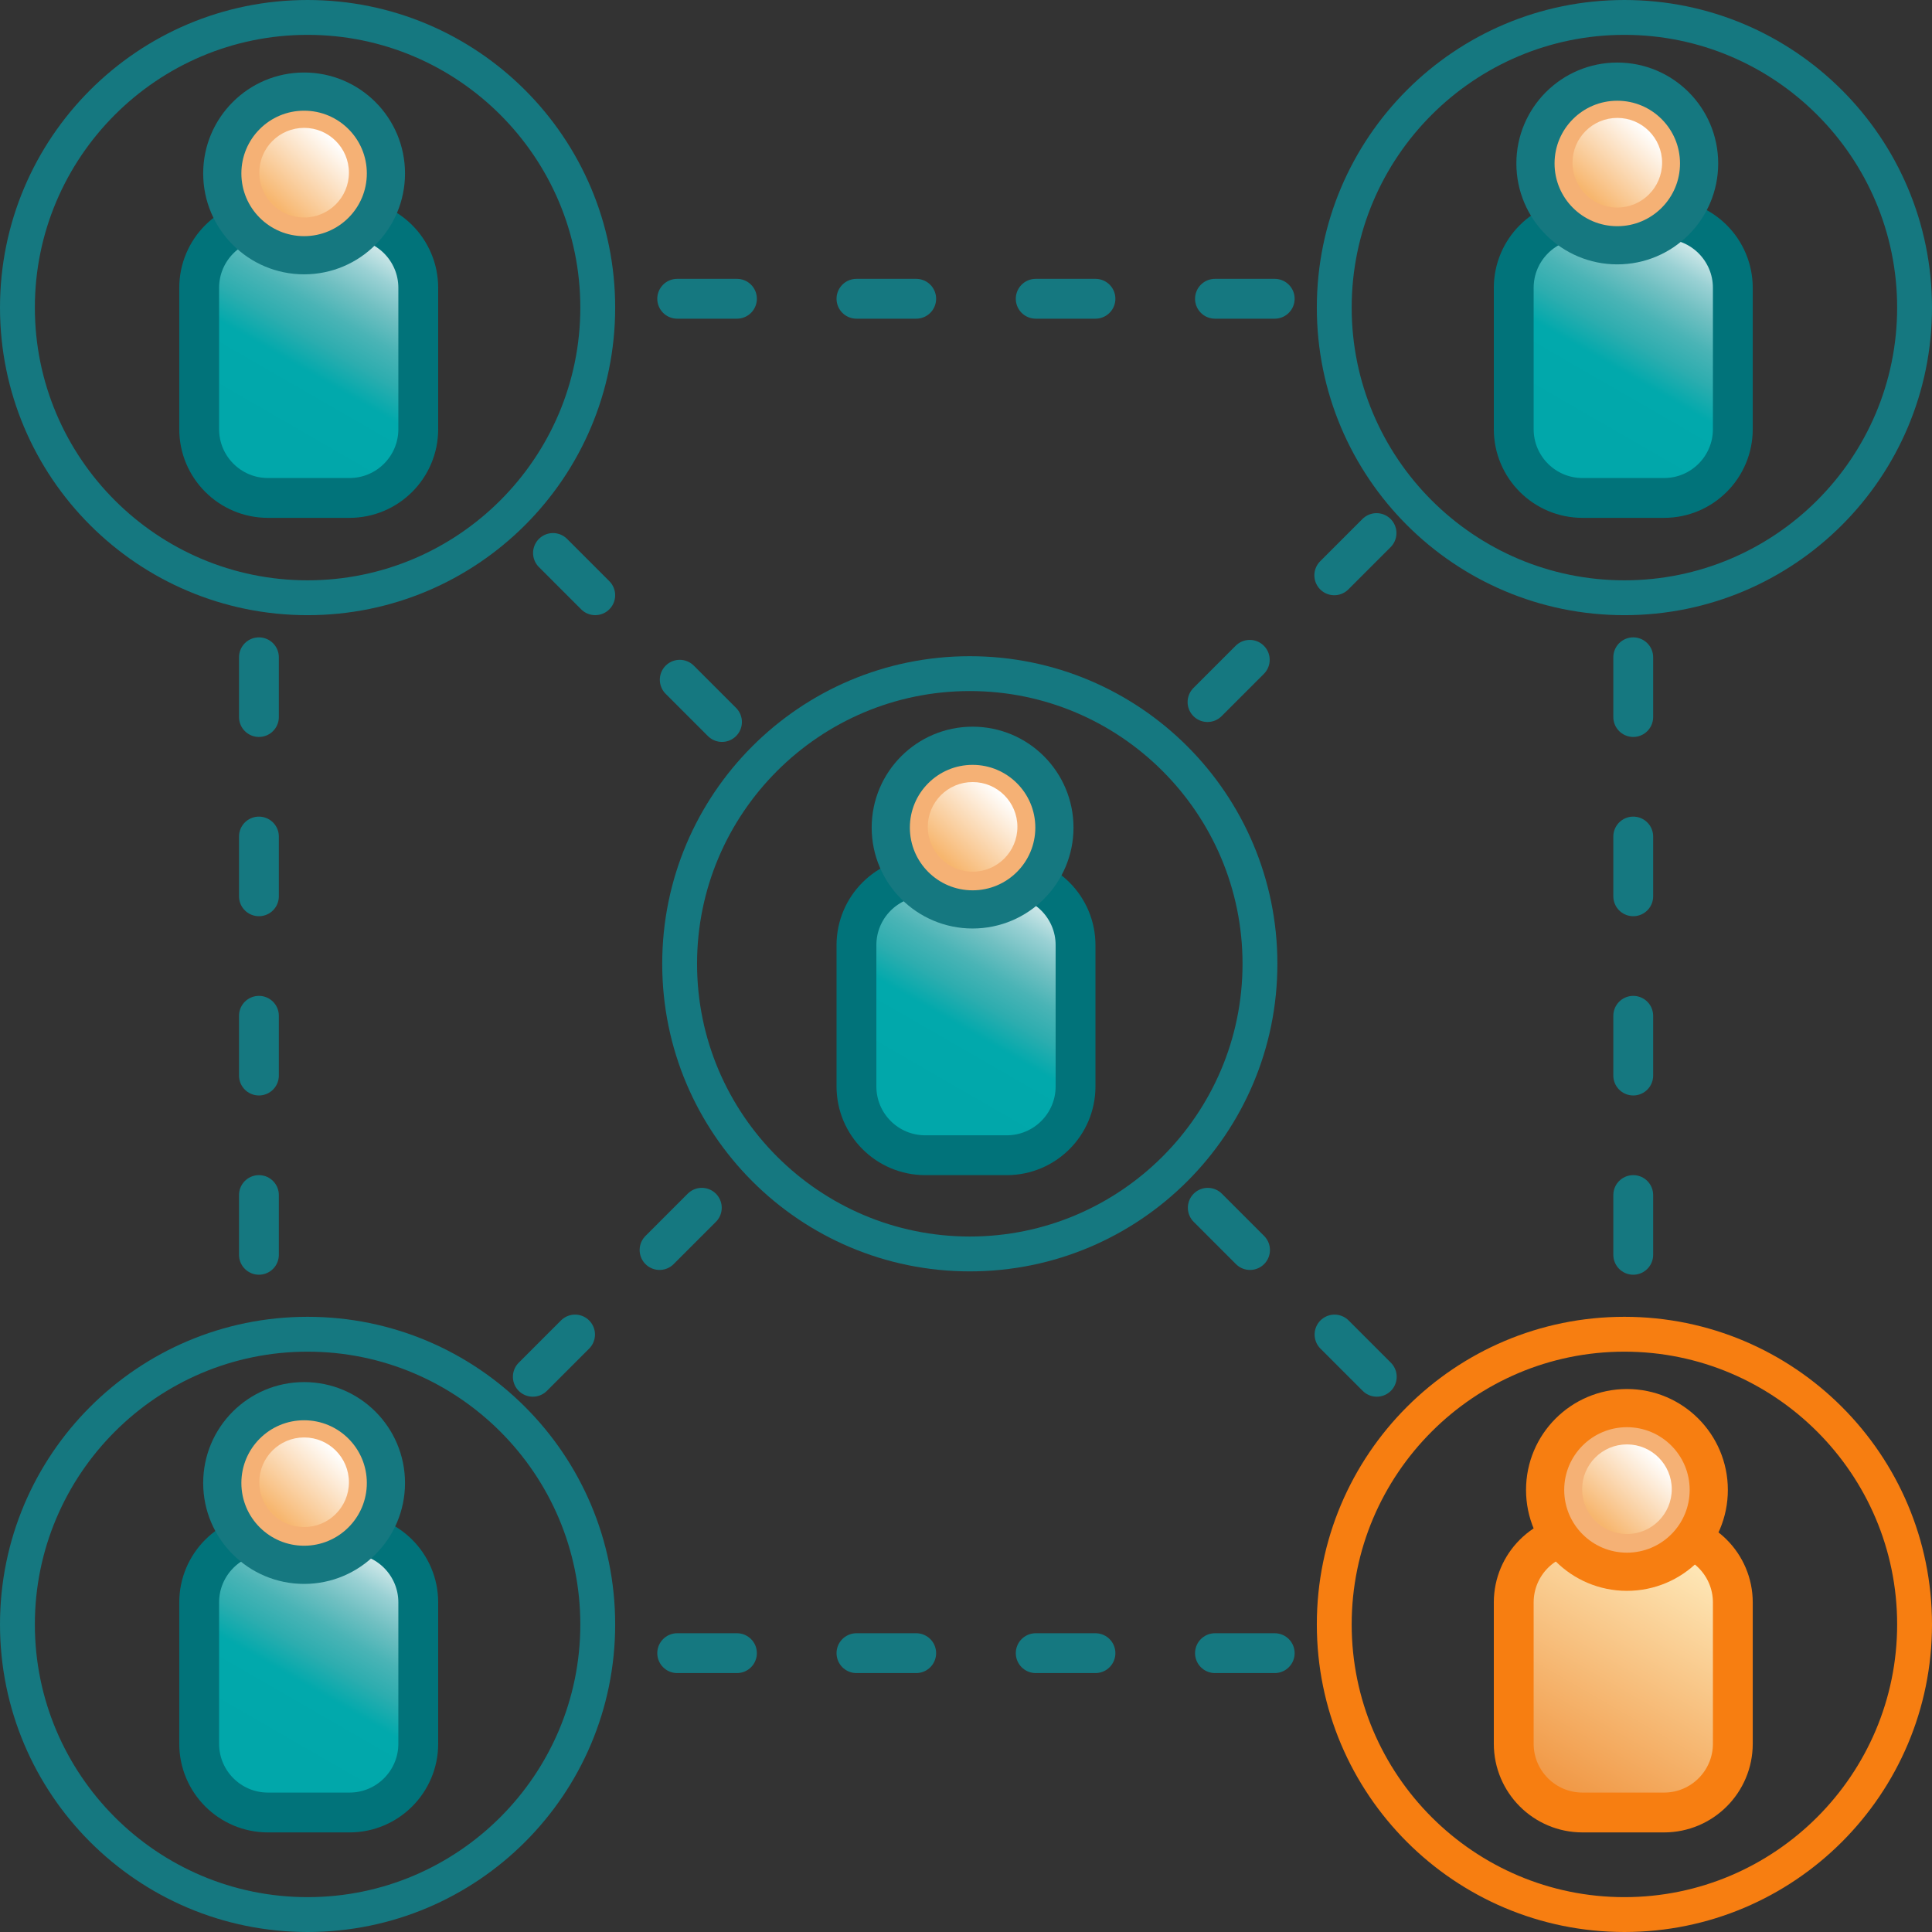 <?xml version="1.0" encoding="iso-8859-1"?>
<svg version="1.1" id="Capa_1" xmlns="http://www.w3.org/2000/svg" xmlns:xlink="http://www.w3.org/1999/xlink" x="0px" y="0px"
	 viewBox="0 0 97 97" style="enable-background:new 0 0 97 97;" xml:space="preserve">
<rect x="0" y="0" width="97" height="97" fill="#333333" stroke="none"/>
<g>
	<linearGradient id="SVGID_1_" gradientUnits="userSpaceOnUse" x1="19.274" y1="11.463" x2="11.726" y2="24.537">
		<stop  offset="0" style="stop-color:#FFFFFF"/>
		<stop  offset="0.064" style="stop-color:#CFE8E9"/>
		<stop  offset="0.151" style="stop-color:#9AD1D4"/>
		<stop  offset="0.243" style="stop-color:#71C0C2"/>
		<stop  offset="0.337" style="stop-color:#4AB4B6"/>
		<stop  offset="0.435" style="stop-color:#2DADAF"/>
		<stop  offset="0.54" style="stop-color:#01A9AC"/>
		<stop  offset="0.781" style="stop-color:#01A7AA"/>
	</linearGradient>
	
		<path style="fill-rule:evenodd;clip-rule:evenodd;fill:url(#SVGID_1_);stroke:#01737A;stroke-width:2;stroke-linecap:round;stroke-linejoin:round;stroke-miterlimit:22.926;" d="
		M21,21.546C21,23.454,19.454,25,17.547,25h-4.093C11.546,25,10,23.454,10,21.546v-7.093C10,12.546,11.546,11,13.453,11h4.093
		C19.454,11,21,12.546,21,14.454V21.546z"/>
	
		<circle style="fill-rule:evenodd;clip-rule:evenodd;fill:#F5B175;stroke:#157880;stroke-width:1.917;stroke-linecap:round;stroke-linejoin:round;stroke-miterlimit:22.926;" cx="15.268" cy="8.707" r="4.108"/>
	<linearGradient id="SVGID_2_" gradientUnits="userSpaceOnUse" x1="13.806" y1="10.238" x2="16.815" y2="7.011">
		<stop  offset="0" style="stop-color:#F7B66E"/>
		<stop  offset="1" style="stop-color:#FFFFFF"/>
	</linearGradient>
	<circle style="fill-rule:evenodd;clip-rule:evenodd;fill:url(#SVGID_2_);" cx="15.268" cy="8.67" r="2.25"/>
</g>
<g>
	<path style="fill:#157880;" d="M15.443,67.863c7.551,0,13.693,6.143,13.693,13.693S22.994,95.25,15.443,95.25
		S1.75,89.107,1.75,81.557S7.893,67.863,15.443,67.863 M15.443,66.113C6.914,66.113,0,73.028,0,81.557S6.914,97,15.443,97
		s15.443-6.914,15.443-15.443S23.972,66.113,15.443,66.113L15.443,66.113z"/>
</g>
<g>
	<path style="fill:#157880;" d="M48.691,34.696c7.551,0,13.693,6.143,13.693,13.693s-6.143,13.693-13.693,13.693
		S34.997,55.94,34.997,48.389S41.14,34.696,48.691,34.696 M48.691,32.946c-8.529,0-15.443,6.914-15.443,15.443
		s6.914,15.443,15.443,15.443s15.443-6.914,15.443-15.443S57.22,32.946,48.691,32.946L48.691,32.946z"/>
</g>
<g>
	<path style="fill:#157880;" d="M15.443,1.75c7.551,0,13.693,6.143,13.693,13.693s-6.143,13.693-13.693,13.693
		S1.75,22.994,1.75,15.443S7.893,1.75,15.443,1.75 M15.443,0C6.914,0,0,6.914,0,15.443s6.914,15.443,15.443,15.443
		s15.443-6.914,15.443-15.443S23.972,0,15.443,0L15.443,0z"/>
</g>
<path style="fill-rule:evenodd;clip-rule:evenodd;fill:none;stroke:#157880;stroke-width:2;stroke-linecap:round;stroke-linejoin:round;stroke-miterlimit:22.926;stroke-dasharray:3,6;" d="
	M38.249,38.249"/>
<g>
	<path style="fill-rule:evenodd;clip-rule:evenodd;fill:none;" d="M71.124,71.124"/>
</g>
<g>
	<path style="fill:#157880;" d="M81.557,1.75c7.551,0,13.693,6.143,13.693,13.693s-6.143,13.693-13.693,13.693
		s-13.693-6.143-13.693-13.693S74.006,1.75,81.557,1.75 M81.557,0c-8.529,0-15.443,6.914-15.443,15.443s6.914,15.443,15.443,15.443
		S97,23.972,97,15.443S90.086,0,81.557,0L81.557,0z"/>
</g>
<path style="fill-rule:evenodd;clip-rule:evenodd;fill:none;stroke:#157880;stroke-width:1.75;stroke-linecap:round;stroke-linejoin:round;stroke-miterlimit:22.926;" d="
	M69.5,27"/>
<g>
	
		<line style="fill-rule:evenodd;clip-rule:evenodd;fill:none;stroke:#157880;stroke-width:2;stroke-linecap:round;stroke-linejoin:round;stroke-miterlimit:22.926;stroke-dasharray:3,6;" x1="64" y1="15" x2="29" y2="15"/>
	
		<path style="fill-rule:evenodd;clip-rule:evenodd;fill:none;stroke:#157880;stroke-width:2;stroke-linecap:round;stroke-linejoin:round;stroke-miterlimit:22.926;stroke-dasharray:3,6;" d="
		M82,63V28"/>
	
		<line style="fill-rule:evenodd;clip-rule:evenodd;fill:none;stroke:#157880;stroke-width:2;stroke-linecap:round;stroke-linejoin:round;stroke-miterlimit:22.926;stroke-dasharray:3,6;" x1="34" y1="83" x2="69" y2="83"/>
	
		<path style="fill-rule:evenodd;clip-rule:evenodd;fill:none;stroke:#157880;stroke-width:2;stroke-linecap:round;stroke-linejoin:round;stroke-miterlimit:22.926;stroke-dasharray:3,6;" d="
		M13,33v35"/>
	<g>
		
			<line style="fill-rule:evenodd;clip-rule:evenodd;fill:none;stroke:#157880;stroke-width:2;stroke-linecap:round;stroke-linejoin:round;stroke-miterlimit:22.926;stroke-dasharray:3,6;" x1="36.249" y1="36.249" x2="23.751" y2="23.751"/>
		
			<line style="fill-rule:evenodd;clip-rule:evenodd;fill:none;stroke:#157880;stroke-width:2;stroke-linecap:round;stroke-linejoin:round;stroke-miterlimit:22.926;stroke-dasharray:3,6;" x1="69.124" y1="69.124" x2="57.375" y2="57.375"/>
	</g>
	<g>
		
			<line style="fill-rule:evenodd;clip-rule:evenodd;fill:none;stroke:#157880;stroke-width:2;stroke-linecap:round;stroke-linejoin:round;stroke-miterlimit:22.926;stroke-dasharray:3,6;" x1="60.626" y1="35.249" x2="72.124" y2="23.751"/>
		
			<line style="fill-rule:evenodd;clip-rule:evenodd;fill:none;stroke:#157880;stroke-width:2;stroke-linecap:round;stroke-linejoin:round;stroke-miterlimit:22.926;stroke-dasharray:3,6;" x1="26.751" y1="69.124" x2="38.499" y2="57.375"/>
	</g>
</g>
<g>
	<path style="fill:#F77E11;" d="M81.557,67.863c7.551,0,13.693,6.143,13.693,13.693S89.107,95.25,81.557,95.25
		s-13.693-6.143-13.693-13.693S74.006,67.863,81.557,67.863 M81.557,66.113c-8.529,0-15.443,6.914-15.443,15.443
		S73.028,97,81.557,97S97,90.086,97,81.557S90.086,66.113,81.557,66.113L81.557,66.113z"/>
</g>
<g>
	<linearGradient id="SVGID_3_" gradientUnits="userSpaceOnUse" x1="85.274" y1="77.463" x2="76.007" y2="93.515">
		<stop  offset="0" style="stop-color:#FFEDBF"/>
		<stop  offset="1" style="stop-color:#EC7E20"/>
	</linearGradient>
	
		<path style="fill-rule:evenodd;clip-rule:evenodd;fill:url(#SVGID_3_);stroke:#F77E11;stroke-width:2;stroke-linecap:round;stroke-linejoin:round;stroke-miterlimit:22.926;" d="
		M87,87.546C87,89.454,85.454,91,83.547,91h-4.093C77.546,91,76,89.454,76,87.546v-7.093C76,78.546,77.546,77,79.453,77h4.093
		C85.454,77,87,78.546,87,80.454V87.546z"/>
	
		<circle style="fill-rule:evenodd;clip-rule:evenodd;fill:#F5B175;stroke:#F77E11;stroke-width:1.917;stroke-linecap:round;stroke-linejoin:round;stroke-miterlimit:22.926;" cx="81.684" cy="74.805" r="4.108"/>
	<linearGradient id="SVGID_4_" gradientUnits="userSpaceOnUse" x1="80.223" y1="76.336" x2="83.232" y2="73.109">
		<stop  offset="0" style="stop-color:#F7B66E"/>
		<stop  offset="1" style="stop-color:#FFFFFF"/>
	</linearGradient>
	<circle style="fill-rule:evenodd;clip-rule:evenodd;fill:url(#SVGID_4_);" cx="81.684" cy="74.769" r="2.25"/>
</g>
<g>
	<linearGradient id="SVGID_5_" gradientUnits="userSpaceOnUse" x1="52.274" y1="44.463" x2="44.726" y2="57.537">
		<stop  offset="0" style="stop-color:#FFFFFF"/>
		<stop  offset="0.064" style="stop-color:#CFE8E9"/>
		<stop  offset="0.151" style="stop-color:#9AD1D4"/>
		<stop  offset="0.243" style="stop-color:#71C0C2"/>
		<stop  offset="0.337" style="stop-color:#4AB4B6"/>
		<stop  offset="0.435" style="stop-color:#2DADAF"/>
		<stop  offset="0.54" style="stop-color:#01A9AC"/>
		<stop  offset="0.781" style="stop-color:#01A7AA"/>
	</linearGradient>
	
		<path style="fill-rule:evenodd;clip-rule:evenodd;fill:url(#SVGID_5_);stroke:#01737A;stroke-width:2;stroke-linecap:round;stroke-linejoin:round;stroke-miterlimit:22.926;" d="
		M54,54.546C54,56.454,52.454,58,50.547,58h-4.093C44.546,58,43,56.454,43,54.546v-7.093C43,45.546,44.546,44,46.453,44h4.093
		C52.454,44,54,45.546,54,47.454V54.546z"/>
	
		<circle style="fill-rule:evenodd;clip-rule:evenodd;fill:#F5B175;stroke:#157880;stroke-width:1.917;stroke-linecap:round;stroke-linejoin:round;stroke-miterlimit:22.926;" cx="48.831" cy="41.551" r="4.108"/>
	<linearGradient id="SVGID_6_" gradientUnits="userSpaceOnUse" x1="47.37" y1="43.082" x2="50.379" y2="39.855">
		<stop  offset="0" style="stop-color:#F7B66E"/>
		<stop  offset="1" style="stop-color:#FFFFFF"/>
	</linearGradient>
	<circle style="fill-rule:evenodd;clip-rule:evenodd;fill:url(#SVGID_6_);" cx="48.831" cy="41.515" r="2.25"/>
</g>
<g>
	<linearGradient id="SVGID_7_" gradientUnits="userSpaceOnUse" x1="85.274" y1="11.463" x2="77.726" y2="24.537">
		<stop  offset="0" style="stop-color:#FFFFFF"/>
		<stop  offset="0.064" style="stop-color:#CFE8E9"/>
		<stop  offset="0.151" style="stop-color:#9AD1D4"/>
		<stop  offset="0.243" style="stop-color:#71C0C2"/>
		<stop  offset="0.337" style="stop-color:#4AB4B6"/>
		<stop  offset="0.435" style="stop-color:#2DADAF"/>
		<stop  offset="0.54" style="stop-color:#01A9AC"/>
		<stop  offset="0.781" style="stop-color:#01A7AA"/>
	</linearGradient>
	
		<path style="fill-rule:evenodd;clip-rule:evenodd;fill:url(#SVGID_7_);stroke:#01737A;stroke-width:2;stroke-linecap:round;stroke-linejoin:round;stroke-miterlimit:22.926;" d="
		M87,21.546C87,23.454,85.454,25,83.547,25h-4.093C77.546,25,76,23.454,76,21.546v-7.093C76,12.546,77.546,11,79.453,11h4.093
		C85.454,11,87,12.546,87,14.454V21.546z"/>
	
		<circle style="fill-rule:evenodd;clip-rule:evenodd;fill:#F5B175;stroke:#157880;stroke-width:1.917;stroke-linecap:round;stroke-linejoin:round;stroke-miterlimit:22.926;" cx="81.199" cy="8.207" r="4.108"/>
	<linearGradient id="SVGID_8_" gradientUnits="userSpaceOnUse" x1="79.738" y1="9.738" x2="82.747" y2="6.511">
		<stop  offset="0" style="stop-color:#F7B66E"/>
		<stop  offset="1" style="stop-color:#FFFFFF"/>
	</linearGradient>
	<circle style="fill-rule:evenodd;clip-rule:evenodd;fill:url(#SVGID_8_);" cx="81.199" cy="8.17" r="2.25"/>
</g>
<g>
	<linearGradient id="SVGID_9_" gradientUnits="userSpaceOnUse" x1="19.274" y1="77.463" x2="11.726" y2="90.537">
		<stop  offset="0" style="stop-color:#FFFFFF"/>
		<stop  offset="0.064" style="stop-color:#CFE8E9"/>
		<stop  offset="0.151" style="stop-color:#9AD1D4"/>
		<stop  offset="0.243" style="stop-color:#71C0C2"/>
		<stop  offset="0.337" style="stop-color:#4AB4B6"/>
		<stop  offset="0.435" style="stop-color:#2DADAF"/>
		<stop  offset="0.54" style="stop-color:#01A9AC"/>
		<stop  offset="0.781" style="stop-color:#01A7AA"/>
	</linearGradient>
	
		<path style="fill-rule:evenodd;clip-rule:evenodd;fill:url(#SVGID_9_);stroke:#01737A;stroke-width:2;stroke-linecap:round;stroke-linejoin:round;stroke-miterlimit:22.926;" d="
		M21,87.546C21,89.454,19.454,91,17.547,91h-4.093C11.546,91,10,89.454,10,87.546v-7.093C10,78.546,11.546,77,13.453,77h4.093
		C19.454,77,21,78.546,21,80.454V87.546z"/>
	
		<circle style="fill-rule:evenodd;clip-rule:evenodd;fill:#F5B175;stroke:#157880;stroke-width:1.917;stroke-linecap:round;stroke-linejoin:round;stroke-miterlimit:22.926;" cx="15.268" cy="74.457" r="4.108"/>
	<linearGradient id="SVGID_10_" gradientUnits="userSpaceOnUse" x1="13.806" y1="75.988" x2="16.815" y2="72.761">
		<stop  offset="0" style="stop-color:#F7B66E"/>
		<stop  offset="1" style="stop-color:#FFFFFF"/>
	</linearGradient>
	<circle style="fill-rule:evenodd;clip-rule:evenodd;fill:url(#SVGID_10_);" cx="15.268" cy="74.42" r="2.25"/>
</g>
</svg>
